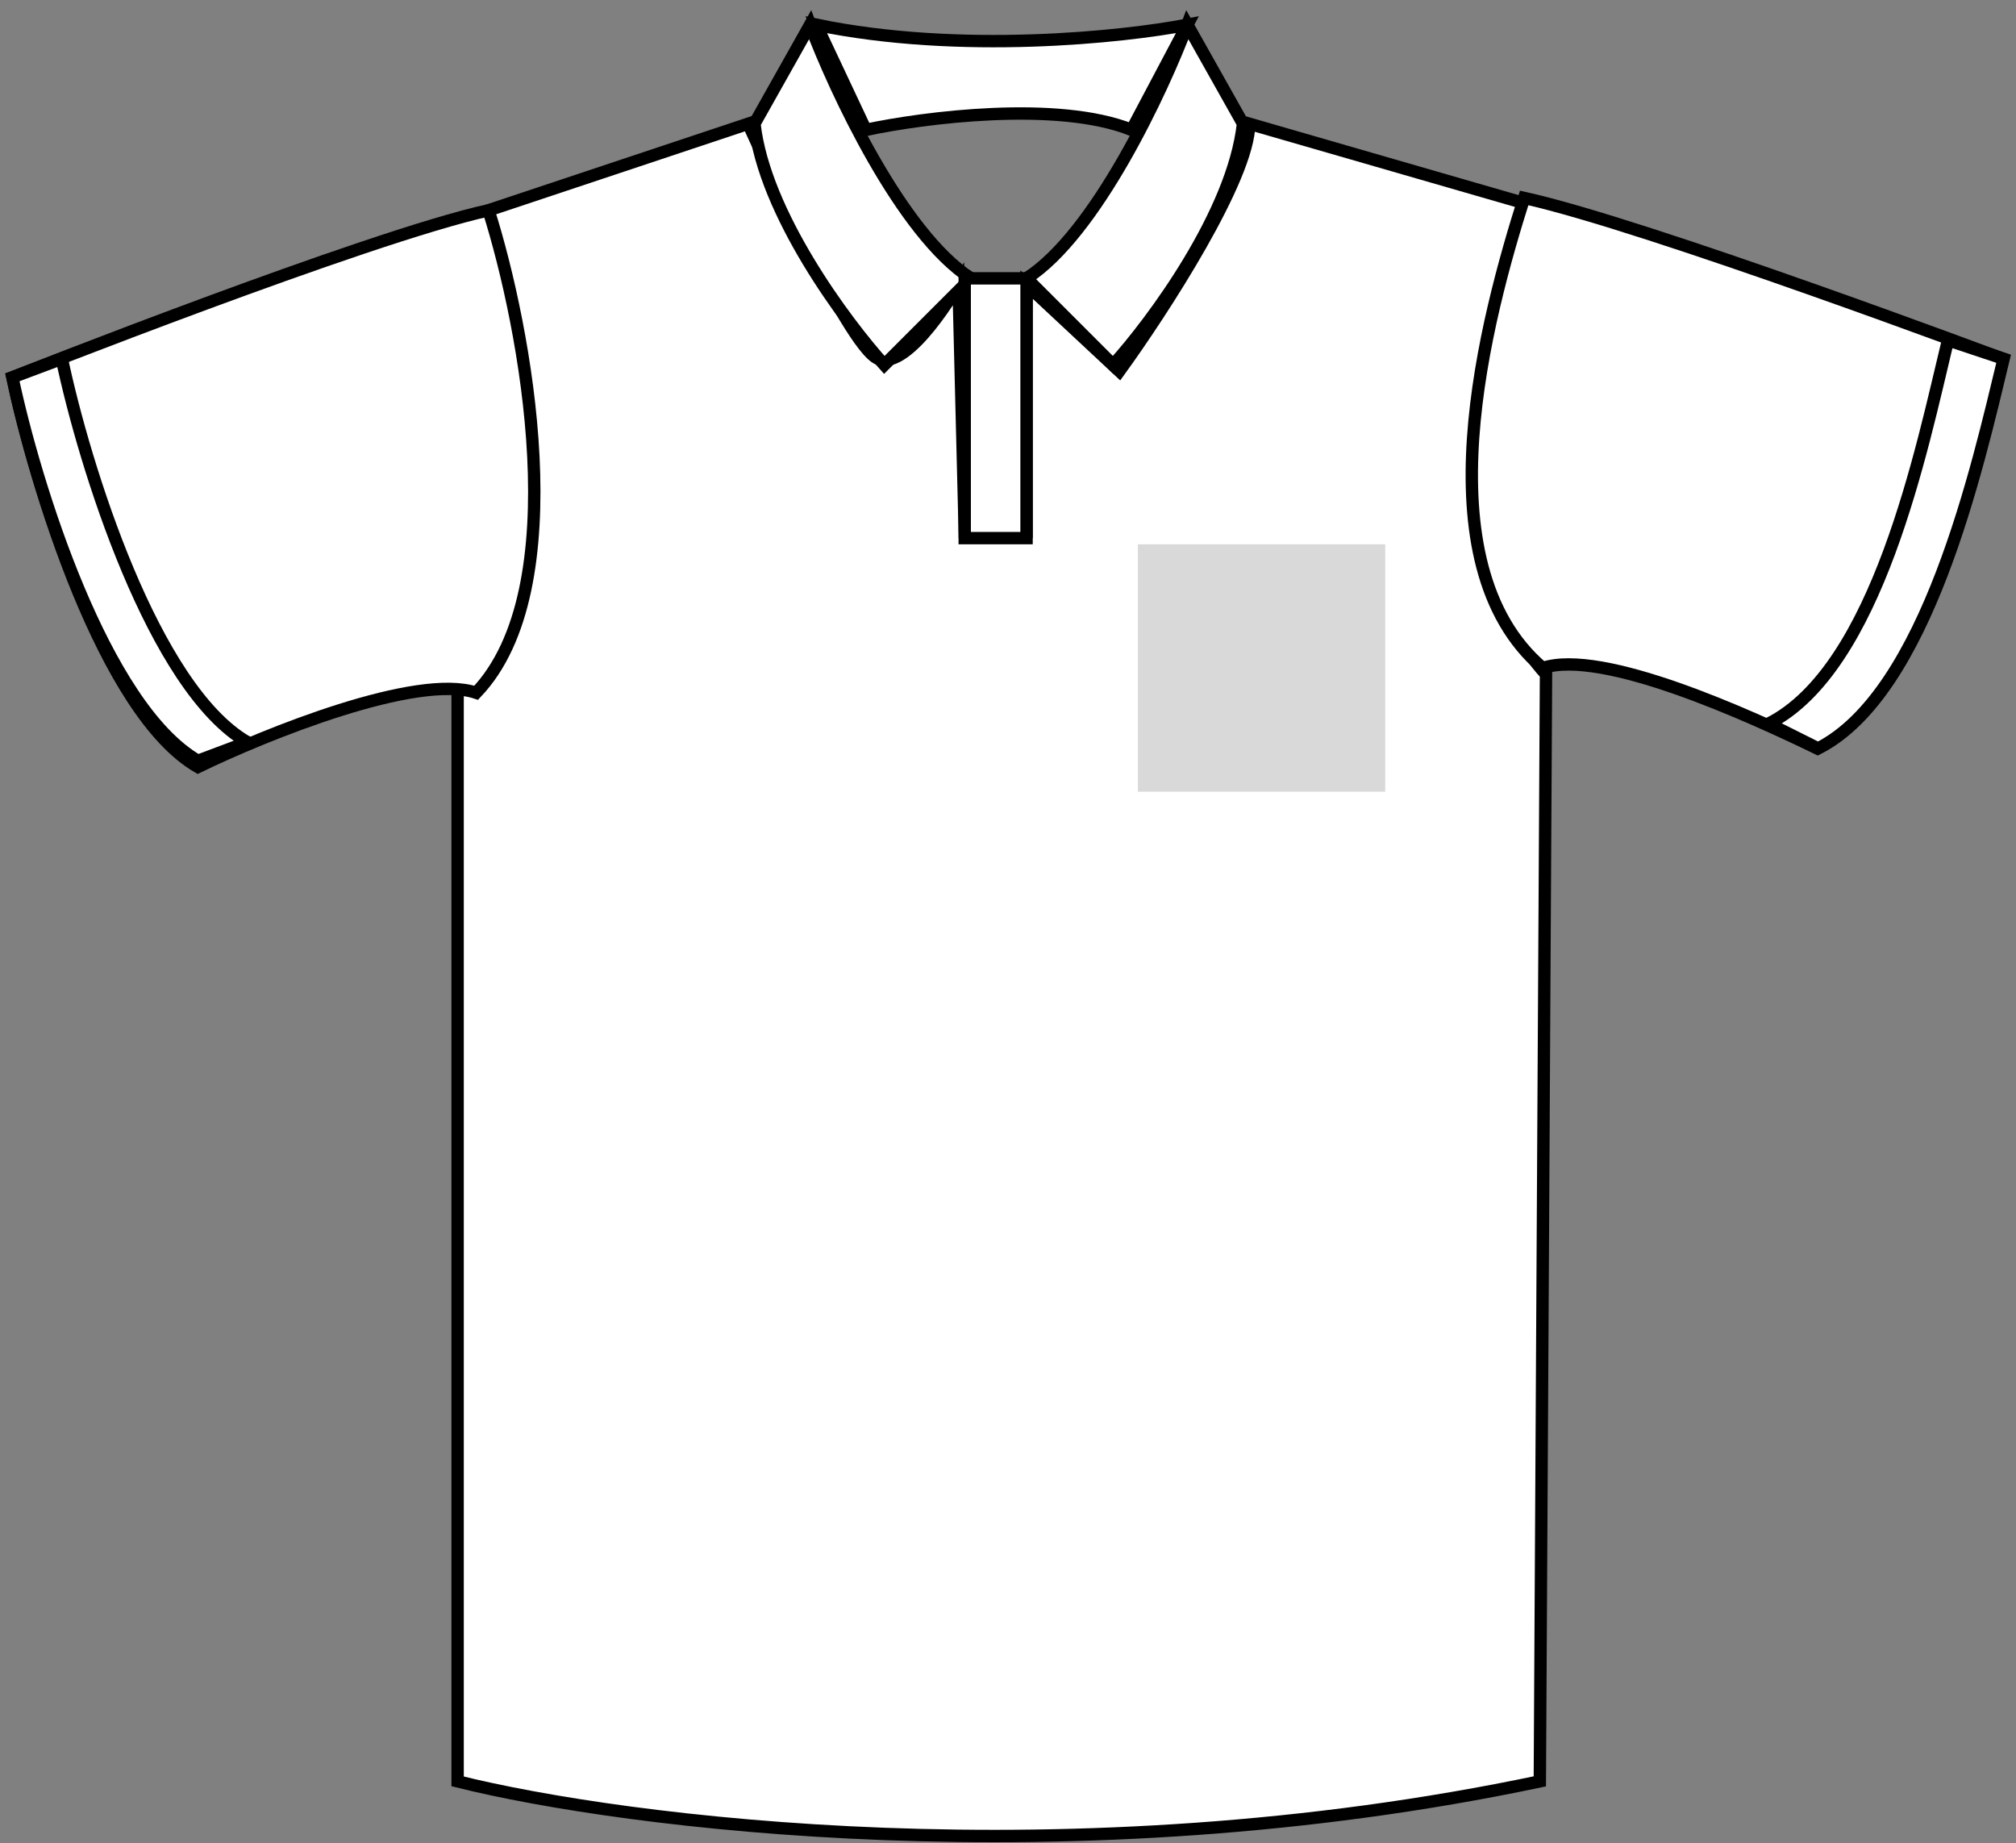 <svg width="163" height="149" viewBox="0 0 163 149" fill="none" xmlns="http://www.w3.org/2000/svg">
<rect x="0" y="0" width="163" height="149" fill="#808080" stroke="none"/>
<path id="body" d="M37 55.5C45.4 46.3 41.167 26.333 38 17.5L60.5 10C60.5 10 68.5 28 71 29C73.5 30 77.5 23 77.5 23L78 43H83V23L90.5 30C94 25.167 101 14.4 101 10L123.5 16.5C115.5 37.3 121.167 50.5 125 54.5L124.5 144C86.5 152 50.333 147.333 37 144V55.5Z" fill="white" stroke="black"/>
<path id="hand" d="M1 30.5C1 30.5 29.667 19.167 39.5 17C42.5 26.5 46.5 47.6 38.5 56C33.7 54.4 21.5 59.333 16 62C8.4 57.6 2.833 39.167 1 30.5Z" fill="white" stroke="black"/>
<path id="hand" d="M161.933 29C161.933 29 133.067 18.167 123.233 16C120.233 25.5 114.733 45.5 124.733 54C129.534 52.4 141.432 57.833 146.933 60.5C154.533 56.1 160.1 37.667 161.933 29Z" fill="white" stroke="black"/>
<path id="hand-cuff" d="M143 58.5C151.8 54.032 155.377 36.3 157.5 27.5L162 29C159.877 37.8 155.8 56.032 147 60.5L143 58.5Z" fill="white" stroke="black"/>
<path id="hand-cuff" d="M20 60C12.4 55.6 6.833 37.667 5 29L1 30.5C2.833 39.167 8.4 57.1 16 61.5L20 60Z" fill="white" stroke="black"/>
<rect id="logo" x="92" y="44" width="20" height="20" fill="#D9D9D9"/>
<path id="collar" d="M71.5 29.5L78.5 22.5C72.9 18.9 67.5 7.333 65.5 2L61 10C61.8 17.2 68.333 26 71.5 29.5Z" fill="white" stroke="black"/>
<path id="collar" d="M90 29.5L83 22.5C88.6 18.9 94 7.333 96 2L100.5 10C99.7 17.2 93.167 26 90 29.5Z" fill="white" stroke="black"/>
<path id="collar" d="M91.5 10.5C85.5 8.1 74.667 9.5 70 10.5L66 2C77.6 4.4 90.833 3 96 2L91.5 10.5Z" fill="white" stroke="black"/>
<path id="collar" d="M83 22.5H78V43.5H83V22.5Z" fill="white" stroke="black"/>
</svg>